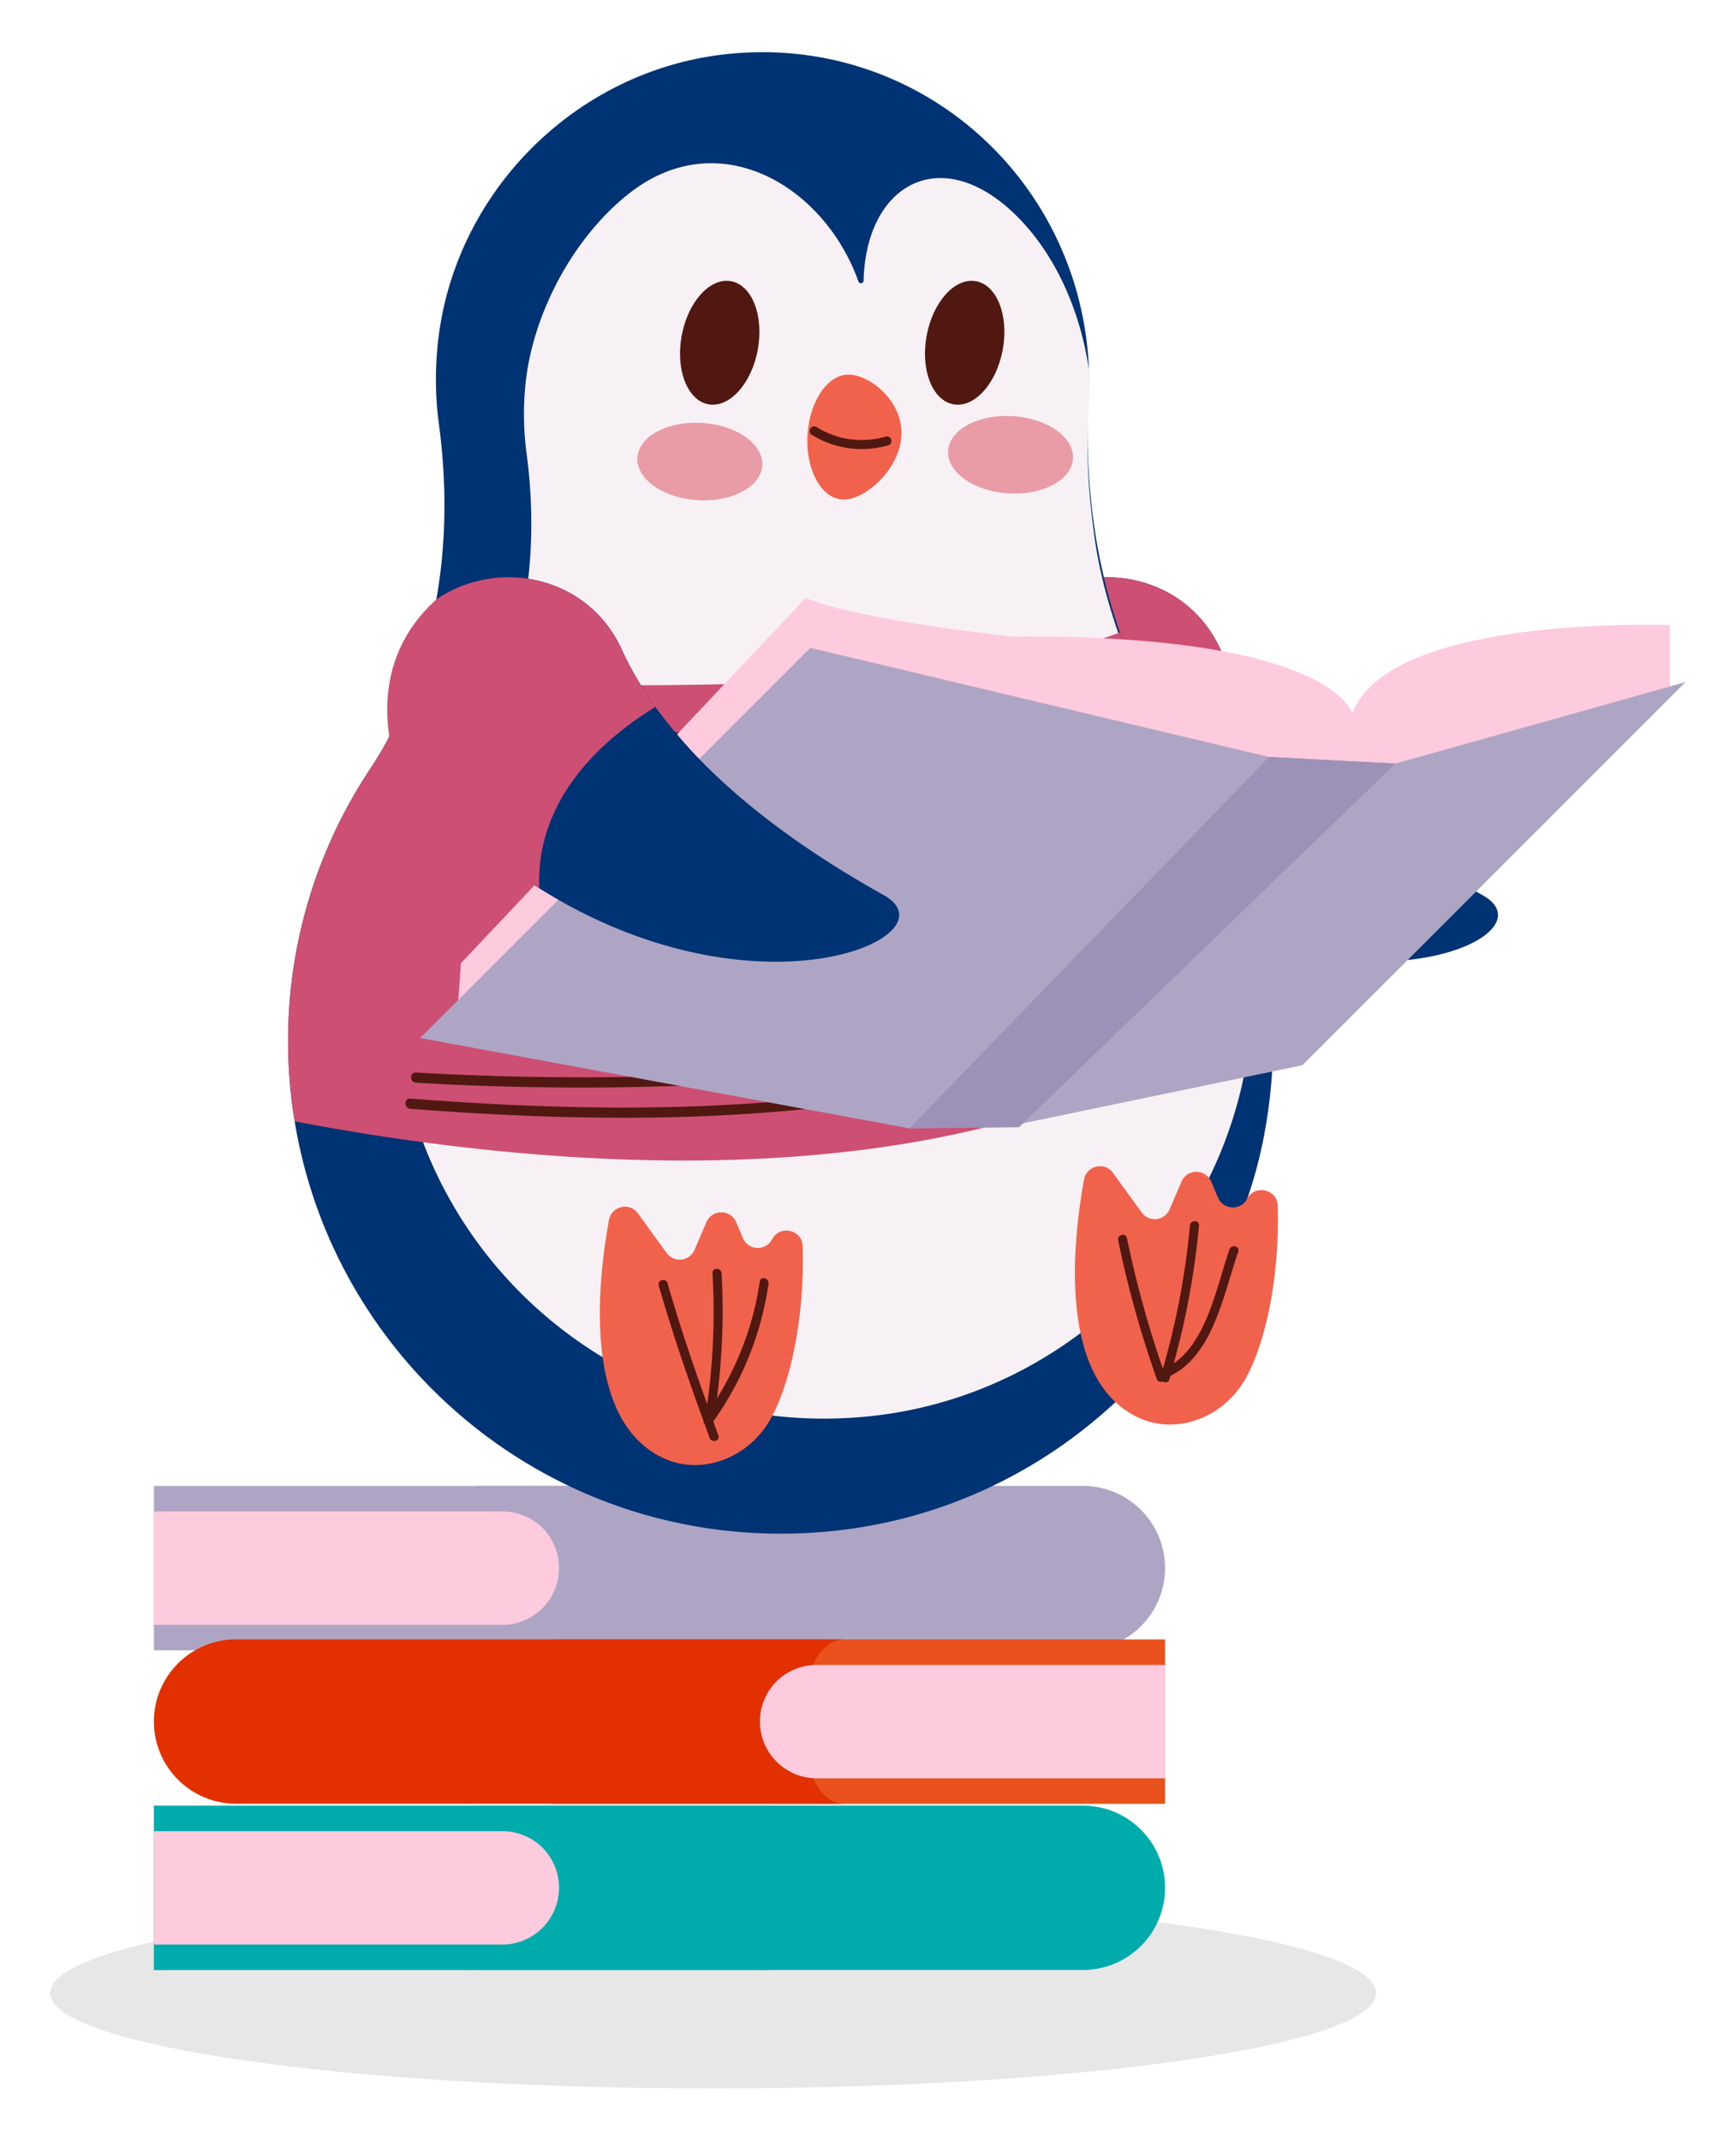<svg xmlns="http://www.w3.org/2000/svg" width="206" height="254"><path d="M84.63 247.807c43.446 0 78.666-5.075 78.666-11.333 0-6.259-35.22-11.334-78.666-11.334-43.447 0-78.667 5.075-78.667 11.334 0 6.258 35.22 11.333 78.667 11.333z" fill="#e7e7e7"/><path d="M18.262 176.314v19.508h72.226c5.393 0 9.741-4.37 9.741-9.766a9.709 9.709 0 00-2.845-6.874c-1.775-1.776-4.188-2.868-6.896-2.868z" fill="#aea5c4"/><path d="M128.5 195.811c5.386 0 9.751-4.365 9.751-9.75 0-5.387-4.365-9.753-9.75-9.753H56.275c6.707 0 6.707 19.503 0 19.503z" fill="#aea5c4"/><path d="M18.262 179.341v13.453h41.336a6.737 6.737 0 006.738-6.738c0-1.866-.75-3.527-1.958-4.756a6.796 6.796 0 00-4.78-1.959z" fill="#fecadd"/><path d="M18.262 214.251v19.508h72.226c5.393 0 9.741-4.37 9.741-9.765a9.707 9.707 0 00-2.845-6.875c-1.775-1.776-4.188-2.868-6.896-2.868z" fill="#00abac"/><path d="M128.5 233.749c5.386 0 9.751-4.366 9.751-9.751 0-5.387-4.365-9.752-9.75-9.752H56.275c6.707 0 6.707 19.503 0 19.503z" fill="#00abac"/><path d="M18.262 217.278v13.454h41.336a6.737 6.737 0 006.738-6.739c0-1.865-.75-3.527-1.958-4.756a6.796 6.796 0 00-4.78-1.959z" fill="#fecadd"/><path d="M138.252 194.525v19.506H66.027c-5.395 0-9.743-4.37-9.743-9.764a9.71 9.71 0 012.845-6.876c1.776-1.774 4.19-2.866 6.898-2.866z" fill="#e9521c"/><path d="M28.014 214.02c-5.386 0-9.751-4.365-9.751-9.75 0-5.387 4.365-9.752 9.75-9.752h72.226c-6.707 0-6.707 19.503 0 19.503z" fill="#e23000"/><path d="M138.252 197.552v13.452H96.916a6.738 6.738 0 01-6.739-6.737c0-1.867.752-3.528 1.958-4.758a6.798 6.798 0 014.781-1.957z" fill="#fecadd"/><path d="M117.247 87.427a14.988 14.988 0 003.522 6.17c.68.73 1.386 1.434 2.09 2.114a72.294 72.294 0 0011.612 9.328c.193.121.388.244.582.364.778.487 1.531.924 2.26 1.361 25.046 14.308 47.055 4.13 38.6-.558-9.522-5.32-16.664-10.762-21.886-16.155a47.053 47.053 0 01-2.624-2.916 47.922 47.922 0 01-2.575-3.255c-1.653-2.308-2.99-4.592-4.008-6.85-2.284-4.956-6.584-7.652-11.103-8.356-3.789-.584-7.749.29-10.884 2.452-.996 5.685-2.817 11.2-5.586 16.3" fill="#003374"/><path d="M117.247 87.427c.656 2.284 1.24 5.207 2.916 6.98a55.84 55.84 0 002.088 2.113c3.838 3.79 8.381 6.042 12.22 8.519.193.121.388.244.582.364-.46-10.907 7.943-17.95 13.775-21.523-1.653-2.308-2.99-4.592-4.008-6.85-2.284-4.956-6.584-7.652-11.103-8.356-3.789-.584-7.749.29-10.884 2.452-4.037 3.666-6.325 8.873-5.586 16.3" fill="#cd4f73"/><path d="M34.967 133.05c4.882 29.855 32.382 52.083 64.328 48.56 12.681-1.409 24.17-6.947 33.086-15.255 7.068-6.584 12.511-14.868 15.644-24.171 1.434-4.204 2.406-8.601 2.867-14.103.292-4.264.195-7.544-.23-11.43-.474-3.766-1.106-6.778-1.98-9.716a56.78 56.78 0 00-4.349-10.666c-.996-1.894-2.114-3.765-4.579-7.433-3.414-5.417-5.162-9.135-6.717-13.386-1.384-3.911-2.284-7.506-3-11.709-.912-5.805-1.154-11.198-.862-16.616.048-.728.073-1.434.06-2.708-.595-22.896-20.15-40.51-43.13-37.982C68.028 8.427 53.526 23.22 51.898 41.319c-.267 3.037-.219 6 .17 8.892.947 6.996.924 14.089-.292 20.916-.582 3.28-1.433 6.509-2.598 9.644a49.464 49.464 0 01-2.988 6.656 45.949 45.949 0 01-2.332 3.912 58.215 58.215 0 00-9.67 32.212c0 3.23.268 6.413.778 9.498z" fill="#003374"/><path d="M50.2 135.527c7.918 20.843 29.174 35.15 53.346 32.479 23.733-2.623 42.683-22.008 44.87-45.791.095-1.045.169-2.09.193-3.135.316-10.445-2.526-20.162-8.854-30.244-3.73-5.612-5.624-9.572-7.057-13.725-1.288-3.741-2.335-7.653-2.87-11.758-.534-4.18-.952-8.26-.686-13.3.024-2.637.348-4.362.081-6.135-1.021-7.092-4.13-14.308-9.377-19.046-8.624-7.749-17.078-2.744-17.368 8.407 0 .364-.487.461-.61.12-4.08-11.417-16.664-18.85-27.304-10.372-6.68 5.296-11.49 14.479-12.244 22.908a35.438 35.438 0 00.147 7.725c1.263 9.328.533 18.851-2.819 27.451a43.723 43.723 0 01-4.3 8.333 50.427 50.427 0 00-8.453 28.034 50.533 50.533 0 003.304 18.049z" fill="#f7f1f5"/><path d="M82.75 59.349c4.09.263 7.54-1.575 7.703-4.104.164-2.532-3.02-4.797-7.113-5.061-4.092-.264-7.54 1.574-7.704 4.104-.163 2.53 3.021 4.798 7.113 5.061zM119.62 58.54c4.093.264 7.543-1.573 7.706-4.102.163-2.532-3.021-4.798-7.113-5.062-4.092-.264-7.542 1.575-7.706 4.104-.163 2.53 3.023 4.797 7.114 5.06z" fill="#e99ca6"/><path d="M89.92 41.502c.744-4.032-.673-7.674-3.167-8.134-2.495-.46-5.12 2.436-5.863 6.468-.744 4.034.676 7.674 3.17 8.135 2.493.46 5.117-2.436 5.86-6.47zM118.988 41.502c.744-4.032-.674-7.674-3.168-8.134-2.496-.46-5.119 2.436-5.862 6.468-.745 4.034.674 7.674 3.169 8.135 2.493.46 5.117-2.436 5.861-6.47z" fill="#511812"/><path d="M147.557 163.993c2.436-3.951 4.334-12.043 4.062-20.944-.06-1.963-2.72-2.552-3.624-.81-.75 1.439-2.834 1.356-3.466-.136l-.8-1.893c-.658-1.555-2.861-1.56-3.526-.008l-1.414 3.296c-.585 1.37-2.44 1.575-3.313.37l-3.403-4.7c-.994-1.373-3.137-.874-3.44.794-1.402 7.725-3.016 23.633 6.292 28.17 4.539 2.213 9.98.158 12.632-4.14zM91.185 168.797c2.436-3.952 4.333-12.044 4.061-20.944-.06-1.962-2.72-2.552-3.624-.809-.75 1.439-2.833 1.356-3.465-.136l-.8-1.893c-.66-1.556-2.862-1.56-3.527-.008l-1.413 3.296c-.587 1.369-2.44 1.574-3.314.369l-3.402-4.7c-.995-1.373-3.138-.873-3.44.795-1.403 7.725-3.016 23.633 6.292 28.17 4.538 2.212 9.98.156 12.632-4.14zM99.955 59.272c-2.53-.153-4.38-3.596-4.132-7.69.25-4.093 2.504-7.285 5.036-7.131 2.53.154 6.348 3.22 6.099 7.314-.25 4.092-4.472 7.662-7.003 7.507" fill="#f1624c"/><path d="M96.877 50.67c2.528 1.543 5.385 1.94 8.237 1.135.668-.19.954.85.287 1.037-3.117.88-6.303.446-9.068-1.244-.59-.36-.05-1.29.544-.929M79.208 152.251c1.398 4.845 2.998 9.62 4.714 14.357a79.2 79.2 0 00.626-15.533c-.04-.692 1.036-.69 1.076 0 .288 4.987.084 9.925-.55 14.868 2.615-4.261 4.352-8.881 5.087-13.9.099-.683 1.136-.392 1.037.287-.87 5.956-3.072 11.425-6.55 16.328.206.556.386 1.12.597 1.674.248.648-.792.928-1.037.286-.212-.558-.394-1.123-.6-1.68a.437.437 0 01-.138-.382c-1.952-5.278-3.738-10.609-5.3-16.018-.193-.667.846-.952 1.038-.287M133.726 146.9a125.499 125.499 0 004.268 15.512c1.596-5.57 2.679-11.214 3.204-16.995.061-.684 1.14-.69 1.076 0a93.348 93.348 0 01-2.99 16.347c3.991-2.751 5.127-9.283 6.614-13.524.228-.65 1.268-.37 1.037.286-1.681 4.795-2.942 12.27-8.052 14.722-.04.136-.072.273-.112.409-.12.403-.528.43-.804.261-.258.096-.586.032-.708-.31a125.571 125.571 0 01-4.57-16.422c-.14-.676.898-.965 1.037-.285" fill="#511812"/><path d="M34.967 133.05c4.421.85 9.572 1.723 15.232 2.477 28.908 3.886 71.25 4.737 98.41-16.447a46.905 46.905 0 002.138-1.748c-.048-.463-.122-.9-.17-1.361a56.201 56.201 0 00-1.896-9.036 56.78 56.78 0 00-4.348-10.666c-.996-1.894-2.114-3.765-4.579-7.433-3.414-5.417-5.162-9.135-6.571-12.973-.098-.267-.194-.56-.292-.826-.048.026-.12.048-.194.074-8.429 3.182-28.058 7.14-73.048 6a592.567 592.567 0 01-10.47-.34 49.464 49.464 0 01-2.988 6.656 45.949 45.949 0 01-2.332 3.912 58.215 58.215 0 00-9.67 32.212c0 3.23.268 6.413.778 9.498z" fill="#cd4f73"/><path d="M56.235 86.722c22.308.96 44.39-.304 66.445-3.824.766-.12 1.095 1.048.323 1.172a331.89 331.89 0 01-66.768 3.867c-.779-.033-.783-1.248 0-1.215M59.546 90.92c19.146.86 38.136.03 57.135-2.524.764-.102 1.095 1.067.323 1.171a321.597 321.597 0 01-57.458 2.568c-.778-.035-.782-1.25 0-1.215M48.7 130.353c30.715 2.378 61.721 1.565 90.416-10.839.71-.305 1.33.74.61 1.05C110.8 133.066 79.7 133.966 48.7 131.566c-.775-.06-.781-1.274 0-1.214" fill="#511812"/><path d="M49.372 127.258a338.66 338.66 0 0060.602-1.927c.774-.095.767 1.121 0 1.215a338.543 338.543 0 01-60.602 1.926c-.778-.044-.783-1.258 0-1.214" fill="#511812"/><path d="M198.153 81.448V74.18s-33.373-1.345-37.68 10.496c0 0-2.153-9.42-40.37-9.15 0 0-18.034-1.885-24.491-4.575l-40.91 43.33-.538 7.267 66.208 6.997 46.561-19.377z" fill="#fecadd"/><path d="M96.15 76.872l54.442 12.946 14.994.78s33.644-9.42 34.451-9.688l-45.484 45.485-34.988 7.267-11.653.224-58.055-10.722z" fill="#aea5c4"/><path d="M165.587 90.599l-44.678 43.157-12.997.13 42.68-44.068z" fill="#9d91b7"/><path d="M46.19 87.427a14.973 14.973 0 003.523 6.17 55.84 55.84 0 002.088 2.114 72.352 72.352 0 0011.612 9.328l.583.364c.777.487 1.532.924 2.26 1.361 25.047 14.308 47.056 4.13 38.601-.558-9.522-5.32-16.664-10.762-21.888-16.155a47.924 47.924 0 01-2.624-2.916 48.312 48.312 0 01-2.573-3.255c-1.653-2.308-2.99-4.592-4.01-6.85-2.282-4.956-6.583-7.652-11.1-8.356-3.79-.584-7.75.29-10.885 2.452-.996 5.685-2.817 11.2-5.586 16.3" fill="#003374"/><path d="M49.107 94.407a55.84 55.84 0 002.088 2.113c3.838 3.79 8.381 6.042 12.218 8.519l.583.364c-.46-10.907 7.944-17.95 13.776-21.523-1.653-2.308-2.99-4.592-4.01-6.85-2.282-4.956-6.583-7.652-11.1-8.356-3.79-.584-7.75.29-10.885 2.452-4.037 3.666-6.646 8.912-5.586 16.3.337 2.353 1.238 5.208 2.916 6.98z" fill="#cd4f73"/></svg>